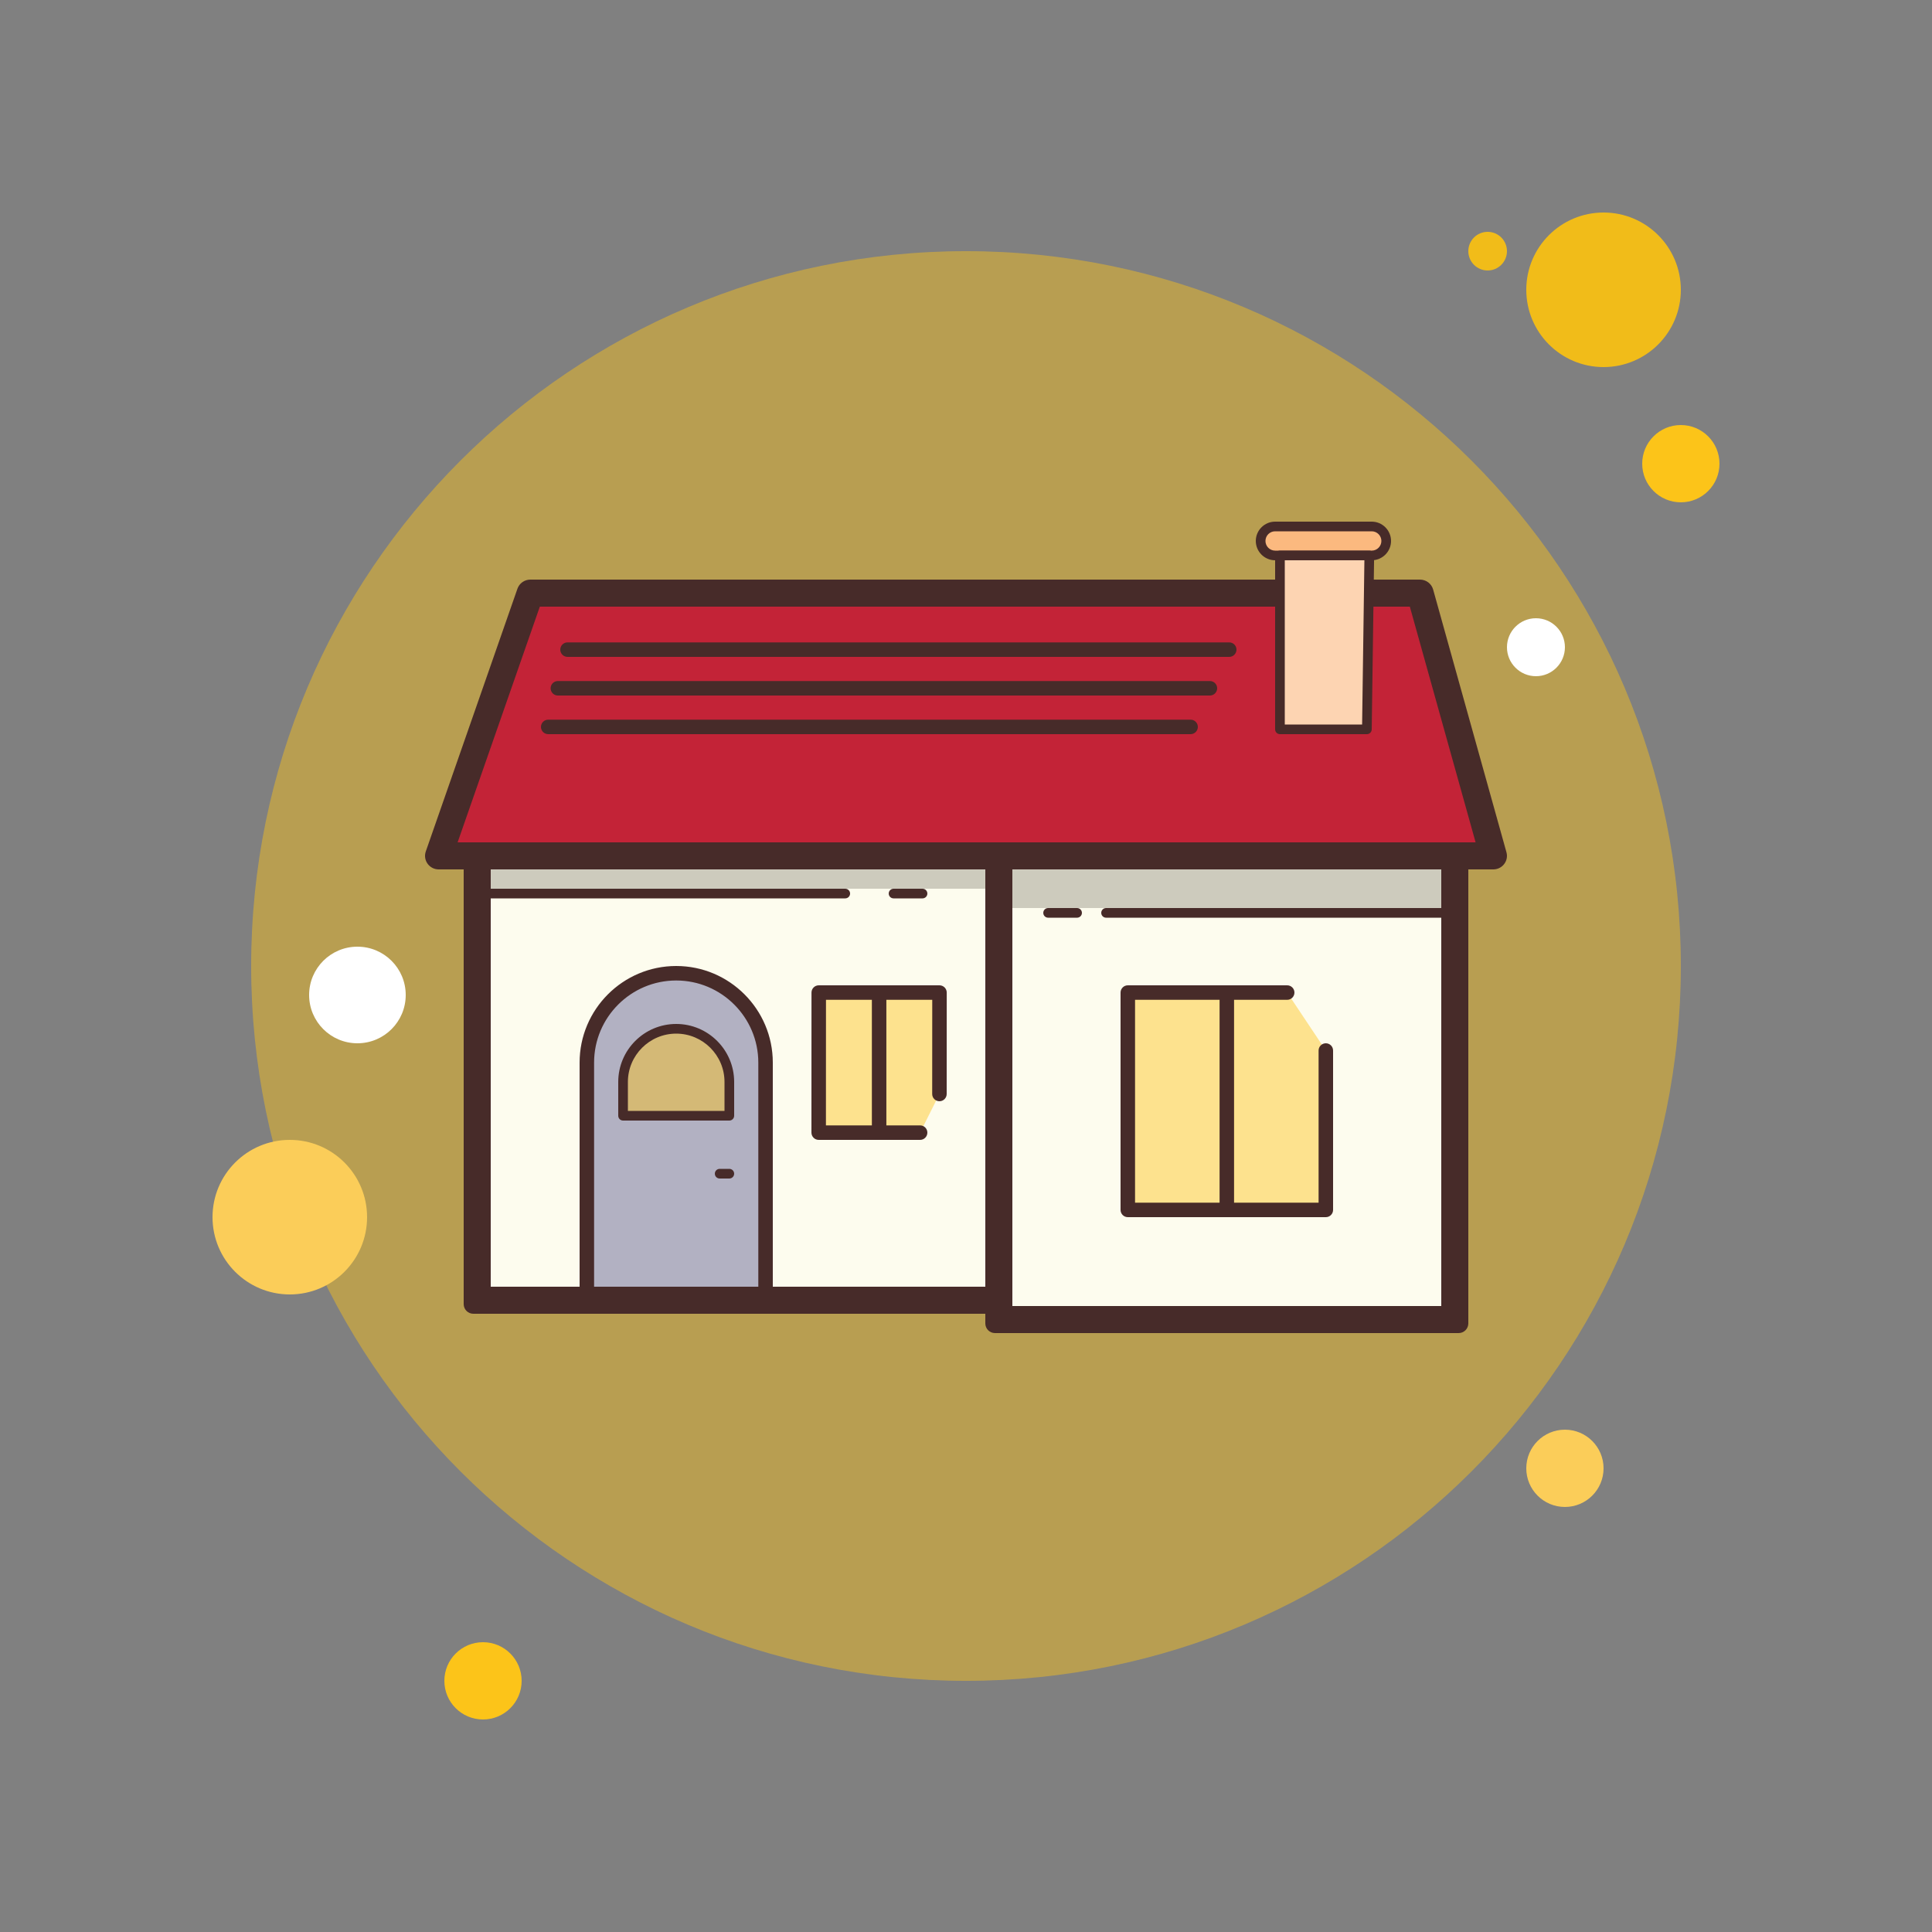 <svg xmlns="http://www.w3.org/2000/svg" xmlns:xlink="http://www.w3.org/1999/xlink" viewBox="0,0,256,256" width="200px" height="200px" fill-rule="nonzero"><rect x="0" y="0" width="256" height="256" fill="#808080" stroke="none"/><g fill-opacity="0" fill="#dddddd" fill-rule="nonzero" stroke="none" stroke-width="1" stroke-linecap="butt" stroke-linejoin="miter" stroke-miterlimit="10" stroke-dasharray="" stroke-dashoffset="0" font-family="none" font-weight="none" font-size="none" text-anchor="none" style="mix-blend-mode: normal"><path d="M0,256v-256h256v256z" id="bgRectangle"></path></g><g fill="none" fill-rule="nonzero" stroke="none" stroke-width="1" stroke-linecap="butt" stroke-linejoin="miter" stroke-miterlimit="10" stroke-dasharray="" stroke-dashoffset="0" font-family="none" font-weight="none" font-size="none" text-anchor="none" style="mix-blend-mode: normal"><g transform="scale(2.56,2.56)"><path d="M77,12c-0.552,0 -1,0.448 -1,1c0,0.552 0.448,1 1,1c0.552,0 1,-0.448 1,-1c0,-0.552 -0.448,-1 -1,-1z" fill="#f1bc19"></path><path d="M50,13c-20.435,0 -37,16.565 -37,37c0,20.435 16.565,37 37,37c20.435,0 37,-16.565 37,-37c0,-20.435 -16.565,-37 -37,-37z" fill-opacity="0.451" fill="#fcc419"></path><path d="M83,11c-2.209,0 -4,1.791 -4,4c0,2.209 1.791,4 4,4c2.209,0 4,-1.791 4,-4c0,-2.209 -1.791,-4 -4,-4z" fill="#f1bc19"></path><path d="M87,22c-1.105,0 -2,0.895 -2,2c0,1.105 0.895,2 2,2c1.105,0 2,-0.895 2,-2c0,-1.105 -0.895,-2 -2,-2z" fill="#fcc419"></path><path d="M81,74c-1.105,0 -2,0.895 -2,2c0,1.105 0.895,2 2,2c1.105,0 2,-0.895 2,-2c0,-1.105 -0.895,-2 -2,-2zM15,59c-2.209,0 -4,1.791 -4,4c0,2.209 1.791,4 4,4c2.209,0 4,-1.791 4,-4c0,-2.209 -1.791,-4 -4,-4z" fill="#fbcd59"></path><path d="M25,85c-1.105,0 -2,0.895 -2,2c0,1.105 0.895,2 2,2c1.105,0 2,-0.895 2,-2c0,-1.105 -0.895,-2 -2,-2z" fill="#fcc419"></path><path d="M18.5,49c-1.381,0 -2.5,1.119 -2.5,2.5c0,1.381 1.119,2.5 2.5,2.5c1.381,0 2.5,-1.119 2.5,-2.5c0,-1.381 -1.119,-2.5 -2.5,-2.5zM79.5,32c-0.828,0 -1.5,0.672 -1.5,1.5c0,0.828 0.672,1.5 1.5,1.5c0.828,0 1.5,-0.672 1.5,-1.5c0,-0.828 -0.672,-1.5 -1.5,-1.5z" fill="#ffffff"></path><g><path d="M25,44.6v22.4h27v1h23v-23.4z" fill="#fdfcee"></path><path d="M30.375,67c0,0 0,-9.446 0,-12c0,-2.554 2.071,-4.625 4.625,-4.625c2.554,0 4.625,2.071 4.625,4.625c0,1.364 0,12 0,12z" fill="#b2b1c2"></path><path d="M25,44.6v1.4h27v1h23v-2.4z" fill="#cdcbbd"></path><path d="M73.353,30.9h-45.767l-4.604,13.2h54.053z" fill="#c32337"></path><path d="M25.4,44h-1.4v23.5c0,0.276 0.224,0.5 0.5,0.5h27.5v-1.4h-26.6z" fill="#472b29"></path><path d="M74.6,44v23.6h-22.2v-23.6h-1.4v24.5c0,0.276 0.224,0.5 0.5,0.5h24c0.276,0 0.5,-0.224 0.5,-0.5v-24.5z" fill="#472b29"></path><path d="M72.973,31.4l3.404,12.2h-52.691l4.255,-12.2l45.032,0M73.498,30h-46.047c-0.301,0 -0.569,0.189 -0.668,0.471l-4.744,13.6c-0.158,0.455 0.182,0.929 0.668,0.929h54.586c0.467,0 0.805,-0.441 0.681,-0.887l-3.795,-13.6c-0.085,-0.303 -0.363,-0.513 -0.681,-0.513z" fill="#472b29"></path><path d="M63.625,34h-34.25c-0.207,0 -0.375,-0.168 -0.375,-0.375c0,-0.207 0.168,-0.375 0.375,-0.375h34.25c0.207,0 0.375,0.168 0.375,0.375c0,0.207 -0.168,0.375 -0.375,0.375zM62.625,36h-33.75c-0.207,0 -0.375,-0.168 -0.375,-0.375c0,-0.207 0.168,-0.375 0.375,-0.375h33.75c0.207,0 0.375,0.168 0.375,0.375c0,0.207 -0.168,0.375 -0.375,0.375zM61.625,38h-33.25c-0.207,0 -0.375,-0.168 -0.375,-0.375c0,-0.207 0.168,-0.375 0.375,-0.375h33.25c0.207,0 0.375,0.168 0.375,0.375c0,0.207 -0.168,0.375 -0.375,0.375z" fill="#472b29"></path><path d="M71,27.25c-0.349,0 -4.649,0 -5,0c-0.414,0 -0.75,0.336 -0.75,0.75c0,0.414 0.336,0.75 0.75,0.75c0.351,0 4.651,0 5,0c0.414,0 0.75,-0.336 0.75,-0.75c0,-0.414 -0.336,-0.75 -0.75,-0.75z" fill="#fbb97f"></path><path d="M71,29h-5c-0.551,0 -1,-0.449 -1,-1c0,-0.551 0.449,-1 1,-1h5c0.551,0 1,0.449 1,1c0,0.551 -0.449,1 -1,1zM66,27.5c-0.276,0 -0.5,0.224 -0.5,0.5c0,0.276 0.224,0.5 0.5,0.5h5c0.276,0 0.5,-0.224 0.5,-0.5c0,-0.276 -0.224,-0.5 -0.5,-0.5z" fill="#472b29"></path><path d="M70.75,37.75h-4.5v-9h4.625z" fill="#fdd4b2"></path><path d="M70.75,38h-4.5c-0.138,0 -0.25,-0.112 -0.25,-0.25v-9c0,-0.138 0.112,-0.25 0.25,-0.25h4.625c0.067,0 0.131,0.027 0.178,0.074c0.047,0.048 0.073,0.112 0.072,0.179l-0.125,9c-0.002,0.137 -0.113,0.247 -0.25,0.247zM66.5,37.5h4.003l0.118,-8.5h-4.121zM74.875,47.5h-17.625c-0.138,0 -0.25,-0.112 -0.25,-0.25c0,-0.138 0.112,-0.25 0.25,-0.25h17.625c0.138,0 0.25,0.112 0.25,0.25c0,0.138 -0.112,0.25 -0.25,0.25zM55.75,47.5h-1.5c-0.138,0 -0.25,-0.112 -0.25,-0.25c0,-0.138 0.112,-0.25 0.25,-0.25h1.5c0.138,0 0.25,0.112 0.25,0.25c0,0.138 -0.112,0.25 -0.25,0.25zM43.75,46.5h-18.625c-0.138,0 -0.25,-0.112 -0.25,-0.25c0,-0.138 0.112,-0.25 0.25,-0.25h18.625c0.138,0 0.25,0.112 0.25,0.25c0,0.138 -0.112,0.25 -0.25,0.25zM47.75,46.5h-1.5c-0.138,0 -0.25,-0.112 -0.25,-0.25c0,-0.138 0.112,-0.25 0.25,-0.25h1.5c0.138,0 0.25,0.112 0.25,0.25c0,0.138 -0.112,0.25 -0.25,0.25z" fill="#472b29"></path><path d="M68.625,54.375v8.25h-10.25v-11.25h8.25z" fill-opacity="0.451" fill="#fcc419"></path><path d="M68.625,63h-10.25c-0.207,0 -0.375,-0.168 -0.375,-0.375v-11.25c0,-0.207 0.168,-0.375 0.375,-0.375h8.25c0.207,0 0.375,0.168 0.375,0.375c0,0.207 -0.168,0.375 -0.375,0.375h-7.875v10.5h9.5v-7.875c0,-0.207 0.168,-0.375 0.375,-0.375c0.207,0 0.375,0.168 0.375,0.375v8.25c0,0.207 -0.168,0.375 -0.375,0.375z" fill="#472b29"></path><path d="M63.5,63c-0.207,0 -0.375,-0.168 -0.375,-0.375v-11.25c0,-0.207 0.168,-0.375 0.375,-0.375c0.207,0 0.375,0.168 0.375,0.375v11.25c0,0.207 -0.168,0.375 -0.375,0.375z" fill="#472b29"></path><path d="M48.625,56.625l0.003,-5.25h-6.25l-0.003,7.25h5.25z" fill-opacity="0.451" fill="#fcc419"></path><path d="M47.625,59h-5.25c-0.1,0 -0.195,-0.04 -0.265,-0.11c-0.07,-0.07 -0.11,-0.166 -0.11,-0.265l0.003,-7.25c0,-0.207 0.168,-0.375 0.375,-0.375h6.25c0.1,0 0.195,0.04 0.265,0.11c0.07,0.07 0.11,0.166 0.11,0.265l-0.003,5.25c0,0.207 -0.168,0.375 -0.375,0.375v0c-0.208,0 -0.375,-0.168 -0.375,-0.375l0.003,-4.875h-5.5l-0.003,6.5h4.875c0.207,0 0.375,0.168 0.375,0.375c0,0.207 -0.168,0.375 -0.375,0.375z" fill="#472b29"></path><path d="M45.503,58.987c-0.207,0 -0.375,-0.168 -0.375,-0.375v-7.237c0,-0.207 0.168,-0.375 0.375,-0.375c0.207,0 0.375,0.168 0.375,0.375v7.237c0,0.207 -0.168,0.375 -0.375,0.375zM39.625,67.375c-0.207,0 -0.375,-0.168 -0.375,-0.375v-12c0,-2.343 -1.907,-4.25 -4.25,-4.25c-2.343,0 -4.25,1.907 -4.25,4.25v12c0,0.207 -0.168,0.375 -0.375,0.375c-0.207,0 -0.375,-0.168 -0.375,-0.375v-12c0,-2.757 2.243,-5 5,-5c2.757,0 5,2.243 5,5v12c0,0.207 -0.168,0.375 -0.375,0.375z" fill="#472b29"></path><path d="M37.75,56c0,0.547 0,1.75 0,1.75h-5.5c0,0 0,-0.231 0,-1.75c0,-1.519 1.231,-2.75 2.75,-2.75c1.519,0 2.75,1.231 2.75,2.75z" fill-opacity="0.451" fill="#fcc419"></path><path d="M37.75,58h-5.5c-0.138,0 -0.25,-0.112 -0.25,-0.25v-1.75c0,-1.654 1.346,-3 3,-3c1.654,0 3,1.346 3,3v1.75c0,0.138 -0.112,0.25 -0.25,0.25zM32.5,57.5h5v-1.5c0,-1.378 -1.122,-2.5 -2.5,-2.5c-1.378,0 -2.5,1.122 -2.5,2.5zM37.75,61h-0.5c-0.138,0 -0.25,-0.112 -0.25,-0.25c0,-0.138 0.112,-0.25 0.25,-0.25h0.5c0.138,0 0.25,0.112 0.25,0.25c0,0.138 -0.112,0.25 -0.25,0.25z" fill="#472b29"></path></g></g></g></svg>